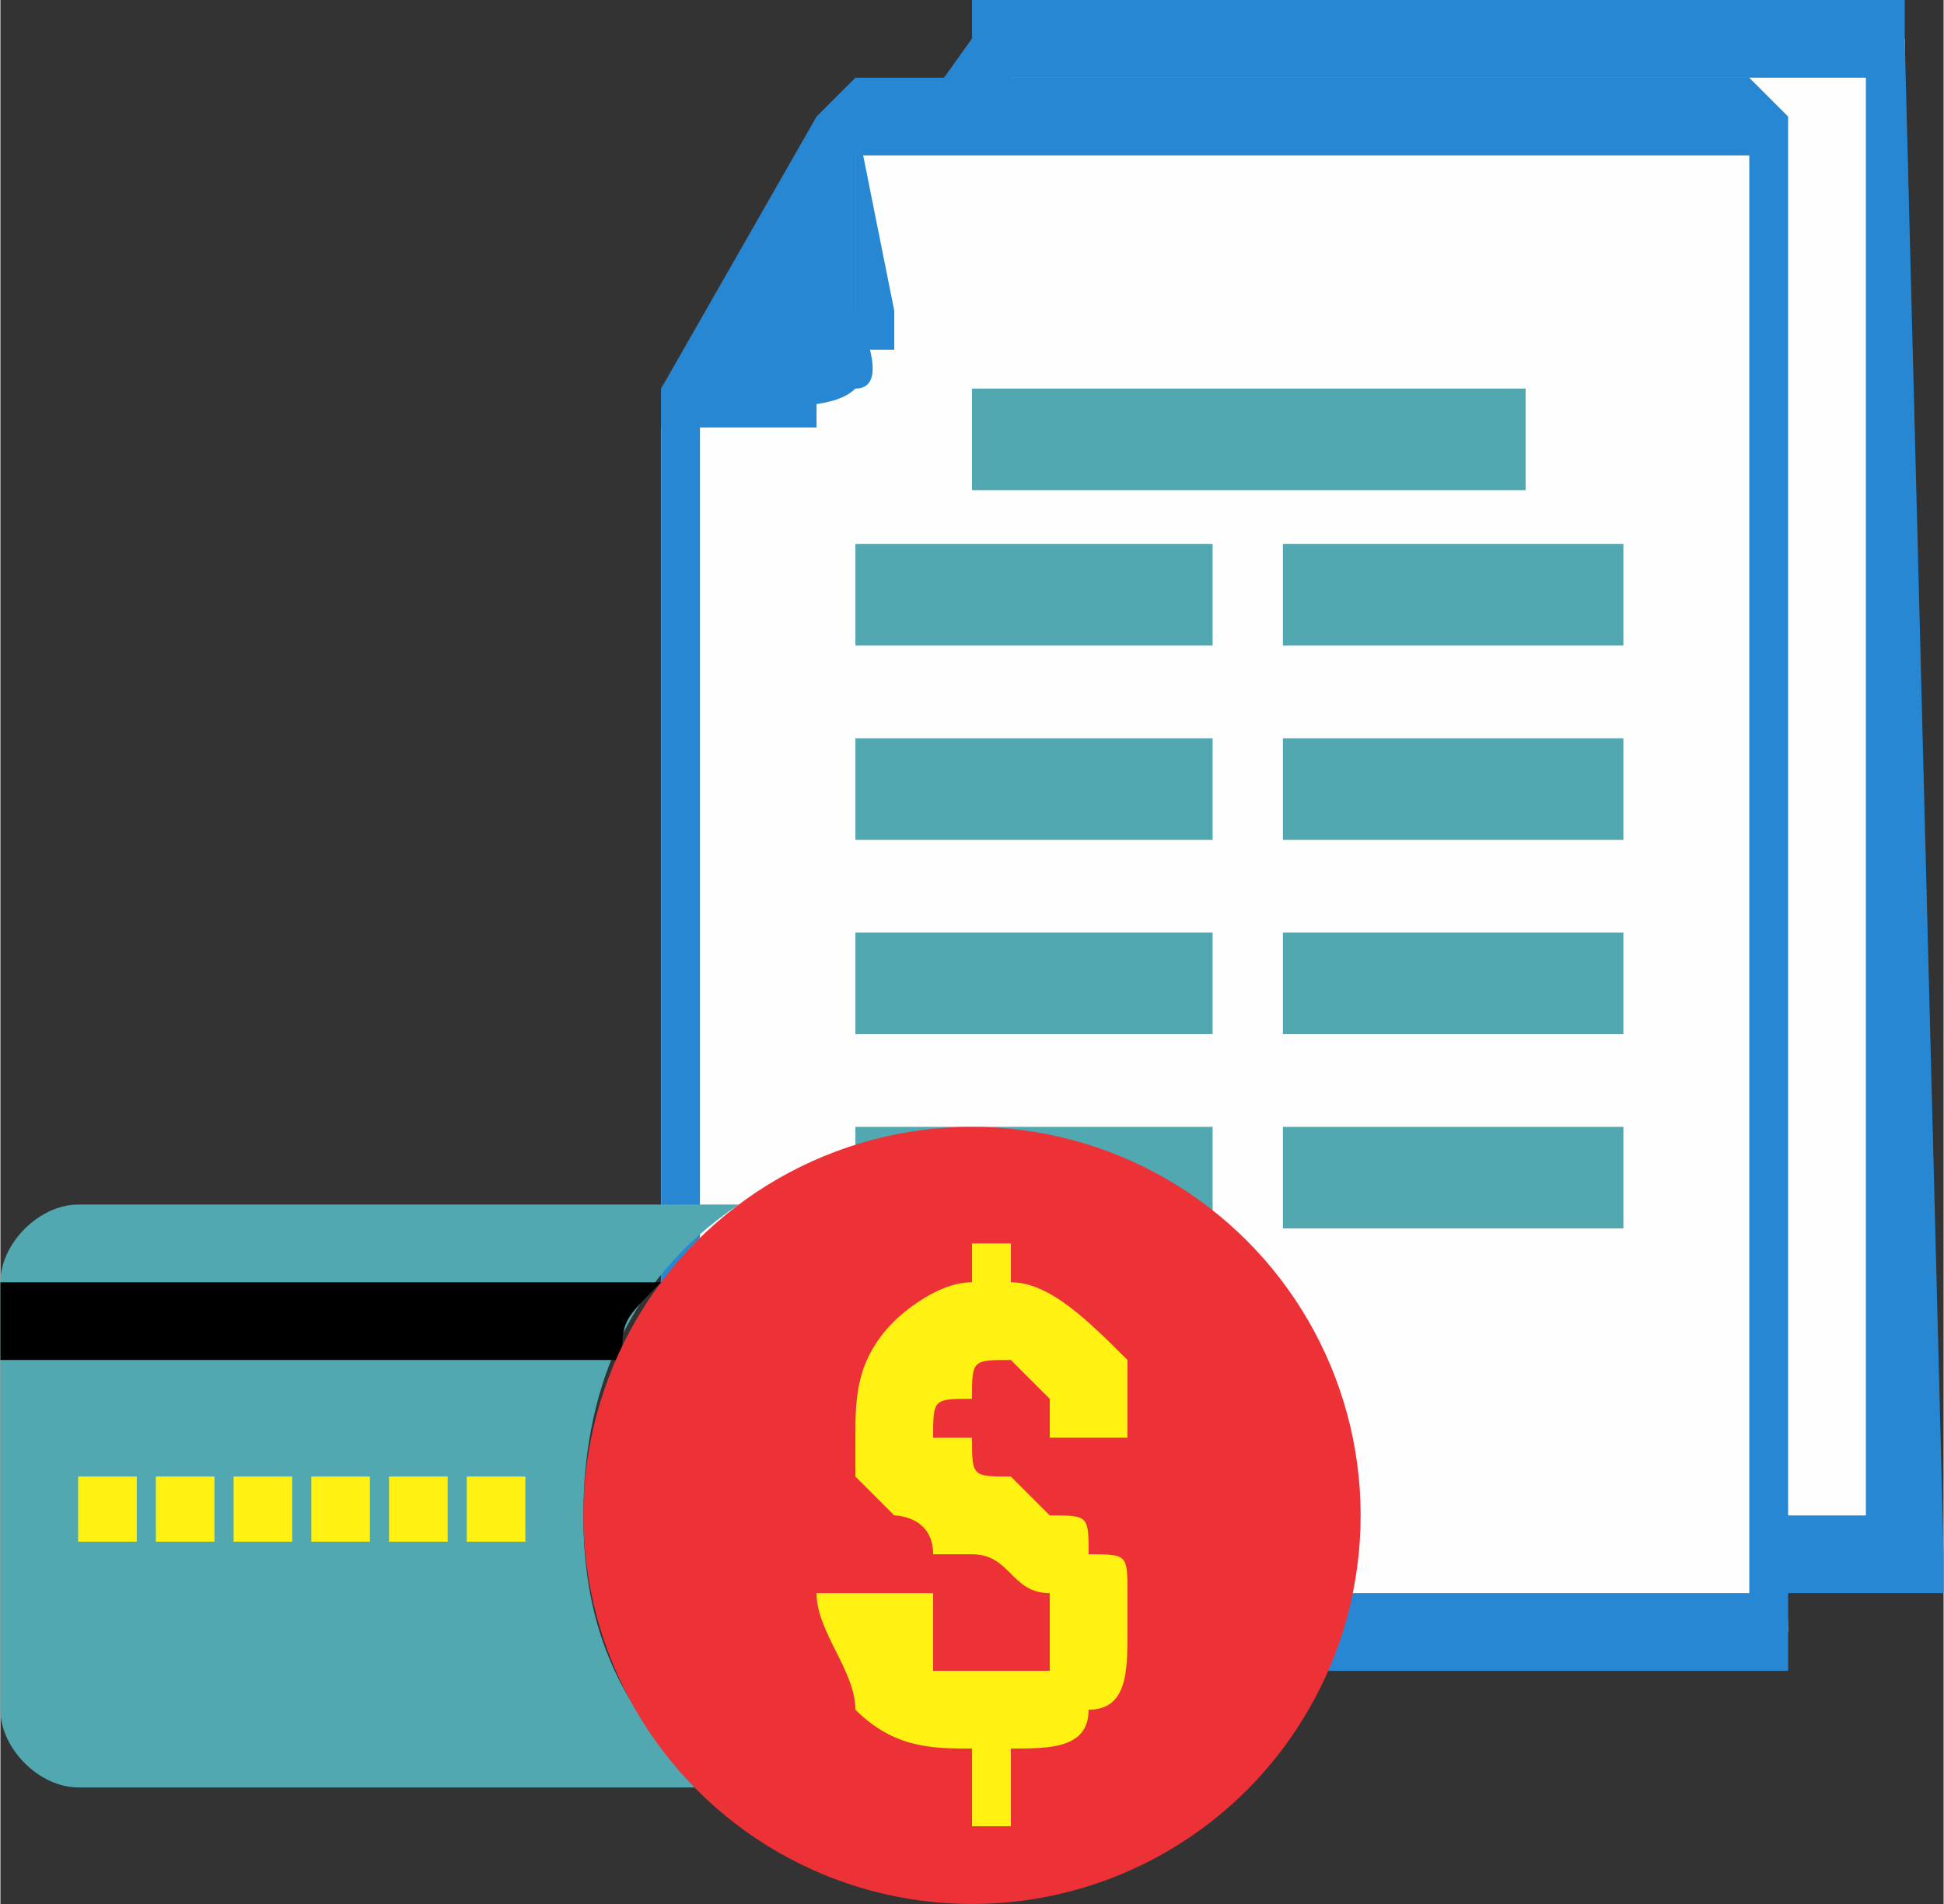 <?xml version="1.0" encoding="UTF-8"?>
<!DOCTYPE svg PUBLIC "-//W3C//DTD SVG 1.1//EN" "http://www.w3.org/Graphics/SVG/1.1/DTD/svg11.dtd">
<!-- Creator: CorelDRAW X7 -->
<svg xmlns="http://www.w3.org/2000/svg" xml:space="preserve" width="49px" height="48px" version="1.1" style="shape-rendering:geometricPrecision; text-rendering:geometricPrecision; image-rendering:optimizeQuality; fill-rule:evenodd; clip-rule:evenodd"
viewBox="0 0 50 49"
 xmlns:xlink="http://www.w3.org/1999/xlink">
 <rect x="0" y="0" width="50" height="49" fill="#333333" stroke="none"/>
 <defs>
  <style type="text/css">
   <![CDATA[
    .fil0 {fill:#FEFEFE}
    .fil5 {fill:#FFF212}
    .fil6 {fill:#ED3237}
    .fil3 {fill:#51A8B1}
    .fil4 {fill:black}
    .fil2 {fill:#2887D2}
    .fil7 {fill:#FFF212;fill-rule:nonzero}
    .fil1 {fill:#2887D2;fill-rule:nonzero}
   ]]>
  </style>
 </defs>
 <g id="Layer_x0020_1">
  <g id="_805246400">
   <g>
    <g>
     <g>
      <g>
       <g>
        <path class="fil0" d="M49 1l0 39c0,0 -28,0 -28,0 0,1 0,-31 0,-31l4 -8 1 0c0,0 23,0 23,0z"/>
        <path id="1" class="fil1" d="M50 40l-1 1 -1 -1 0 -39 1 0 1 39zm0 0l0 1 -1 0 1 -1zm-30 0l0 0 1 0 0 0 0 0 1 -1 1 0 0 0 1 0 1 0 1 0 1 0 1 0 2 0 1 0 1 0 2 0 1 0 1 0 1 0 2 0 1 0 1 0 1 0 2 0 1 0 1 0 0 0 1 0 1 0 0 0 1 0 0 0 0 0 0 2 0 0 0 0 -1 0 0 0 -1 0 -1 0 0 0 -1 0 -1 0 -2 0 -1 0 -1 0 -1 0 -2 0 -1 0 -1 0 -1 0 -2 0 -1 0 -1 0 -2 0 -1 0 -1 0 -1 0 -1 0 -1 0 0 0 -1 0 -1 0 0 0 0 0 0 -1 0 0 -1 0zm1 -31l0 0 0 0 0 0 0 0 0 1 0 1 0 1 0 1 0 1 0 1 0 1 0 1 0 2 0 1 0 2 0 1 0 2 0 1 0 2 0 1 0 2 0 1 0 1 0 2 0 1 0 1 0 1 0 1 0 0 0 1 0 0 0 0 -1 0 1 0 -1 0 0 0 0 0 0 -1 0 0 0 -1 0 -1 0 -1 0 -1 0 -2 0 -1 0 -1 0 -2 0 -1 0 -2 0 -1 0 -2 0 -1 0 -2 0 -1 0 -2 0 -1 0 -1 0 -1 0 -1 0 -1 0 -1 0 -1 0 -1 0 0 0 0 0 0 0 -1 1 1zm4 -8l0 0 1 1 -5 7 -1 -1 5 -7zm0 0l0 0 0 0 0 0zm0 -1l1 0 0 1 0 1 -1 -1 0 -1zm0 0l0 0 1 0 -1 0zm23 1l0 0 1 1 0 0 -1 0 0 0 -1 0 0 0 -1 0 -1 0 -1 0 -1 0 -1 0 -1 0 -1 0 -1 0 -1 0 -1 0 -1 0 -1 0 -1 0 -1 0 -1 0 -1 0 -1 0 -1 0 -1 0 0 0 -1 0 0 0 -1 0 0 0 0 0 0 0 0 -2 0 0 0 0 0 0 1 0 0 0 1 0 0 0 1 0 1 0 1 0 1 0 1 0 1 0 1 0 1 0 1 0 1 0 1 0 1 0 1 0 1 0 1 0 1 0 1 0 1 0 1 0 0 0 1 0 0 0 1 0 0 0 0 1 0 0 -1 0zm1 0l0 0 0 0 0 0z"/>
       </g>
       <g>
        <path class="fil2" d="M25 1l1 5c0,0 0,2 -1,2 -1,1 -5,0 -5,0l5 -7 0 0z"/>
        <path id="1" class="fil1" d="M26 6l0 0 0 0 -1 -5 1 0 0 5zm0 0l0 0 0 0 0 0zm-1 2l0 0 0 0 0 0 0 0 0 0 0 0 0 0 0 0 0 0 0 0 1 0 0 0 0 0 0 -1 0 0 0 0 0 0 0 0 0 0 0 0 0 0 0 0 0 0 0 0 0 0 0 0 0 0 0 0 0 -1 0 0 0 0 0 0 0 0 0 0 0 0 0 0 0 0 0 0 0 1 0 0 0 0 0 0 0 0 0 0 0 0 0 0 0 0 0 0 0 0 0 0 0 0 0 0 0 1 0 0 0 0 0 0 0 0 0 0 0 0 0 0 -1 0 0 0 0 0 0 0 0 0 0 0 0 0 0 0zm-4 1l-1 -1 0 0 0 0 1 0 0 0 0 0 0 0 0 0 0 0 0 0 0 0 0 0 1 0 0 0 0 0 0 0 0 0 1 0 0 0 0 0 0 0 0 0 1 0 0 0 0 0 0 0 0 0 0 0 1 0 0 0 0 0 0 0 0 0 0 0 0 0 0 0 0 0 0 1 -1 0 0 0 0 0 0 0 0 0 0 0 -1 0 0 0 0 0 0 0 0 0 -1 0 0 0 0 0 0 0 0 0 -1 0 0 0 0 0 0 0 0 0 0 0 0 0 0 0 0 0 -1 0 0 0 0 0 0 -1 1 1zm4 -8l1 0 0 0 -5 8 -1 -1 5 -7zm0 0l1 -1 0 1 -1 0zm1 0l-1 0 0 0 0 0 1 0 0 0zm-1 0l0 0 0 0 0 0z"/>
       </g>
      </g>
      <rect class="fil2" transform="matrix(0.248 -0.001 -0.001 -0.314 24.591 20.692)" width="82.943" height="7.444"/>
      <rect class="fil2" transform="matrix(0.248 -0.001 -0.001 -0.314 24.575 16.369)" width="82.943" height="7.444"/>
      <rect class="fil2" transform="matrix(0.17 -0.001 -0.001 -0.314 31.075 11.788)" width="82.943" height="7.444"/>
      <rect class="fil2" transform="matrix(0.248 -0.001 -0.001 -0.314 24.607 25.311)" width="82.943" height="7.444"/>
      <rect class="fil2" transform="matrix(0.248 -0.001 -0.001 -0.314 24.624 29.929)" width="82.943" height="7.444"/>
      <rect class="fil2" transform="matrix(0.248 -0.001 -0.001 -0.314 24.64 34.492)" width="82.943" height="7.444"/>
     </g>
     <g>
      <g>
       <path class="fil0" d="M45 3l1 39c0,0 -29,0 -29,0 0,1 0,-31 0,-31l5 -8 0 0c0,0 23,0 23,0z"/>
       <path id="1" class="fil1" d="M46 42l0 1 -1 -1 0 -39 1 0 0 39zm0 0l0 1 0 0 0 -1zm-29 0l0 0 0 0 1 0 0 -1 1 0 0 0 1 0 1 0 1 0 1 0 1 0 1 0 1 0 2 0 1 0 1 0 1 0 2 0 1 0 1 0 2 0 1 0 1 0 1 0 1 0 1 0 1 0 1 0 0 0 1 0 0 0 1 0 0 0 0 2 0 0 -1 0 0 0 -1 0 0 0 -1 0 -1 0 -1 0 -1 0 -1 0 -1 0 -1 0 -2 0 -1 0 -1 0 -2 0 -1 0 -1 0 -1 0 -2 0 -1 0 -1 0 -1 0 -1 0 -1 0 -1 0 -1 0 0 0 -1 0 0 0 0 0 0 -1 0 0 -1 0zm1 -31l0 0 0 0 0 0 0 0 0 1 0 1 0 1 0 1 0 1 0 1 0 1 0 1 0 2 0 1 0 2 0 1 0 2 0 1 0 2 0 1 0 2 0 1 0 1 0 2 0 1 0 1 0 1 0 1 0 0 0 1 0 0 0 0 -1 0 1 0 -1 0 0 0 0 0 0 -1 0 0 0 -1 0 -1 0 -1 0 -1 0 -2 0 -1 0 -1 0 -2 0 -1 0 -2 0 -1 0 -2 0 -1 0 -2 0 -1 0 -2 0 -1 0 -1 0 -1 0 -1 0 -1 0 -1 0 -1 0 -1 0 0 0 0 0 0 0 -1 1 1zm3 -8l0 0 1 1 -4 7 -1 -1 4 -7zm0 0l0 0 0 0 0 0zm1 -1l0 0 1 1 -1 1 -1 -1 1 -1zm0 0l0 0 0 0 0 0zm23 1l0 0 0 1 0 0 0 0 -1 0 0 0 -1 0 0 0 -1 0 -1 0 -1 0 -1 0 -1 0 -1 0 -1 0 -1 0 -1 0 -1 0 -1 0 -1 0 -1 0 -1 0 -1 0 -1 0 -1 0 -1 0 -1 0 0 0 -1 0 0 0 -1 0 0 0 0 0 0 -2 0 0 0 0 1 0 0 0 1 0 0 0 1 0 1 0 1 0 1 0 1 0 1 0 1 0 1 0 1 0 1 0 1 0 1 0 1 0 1 0 1 0 1 0 1 0 1 0 1 0 0 0 1 0 1 0 0 0 0 0 0 0 1 1 0 0 -1 0zm0 0l0 0 0 0 0 0z"/>
      </g>
      <g>
       <path class="fil2" d="M22 3l0 5c0,0 1,2 0,2 -1,1 -5,0 -5,0l5 -7 0 0z"/>
       <path id="1" class="fil1" d="M23 8l-1 0 0 0 0 -5 0 0 1 5zm-1 0l0 0 0 0 0 0zm0 2l0 0 0 0 0 0 0 0 0 0 0 0 0 0 0 0 0 0 0 0 0 0 0 0 0 0 0 -1 0 0 0 0 0 0 0 0 0 0 0 0 0 0 0 0 0 0 0 0 0 0 0 0 0 0 0 -1 0 0 0 0 0 0 0 0 0 0 1 0 0 0 0 0 0 0 0 0 0 0 0 1 0 0 0 0 0 0 0 0 0 0 0 0 0 0 0 0 0 0 0 0 0 0 -1 0 0 0 0 1 0 0 0 0 0 0 0 0 0 0 0 0 0 0 0 0 0 0 0 0 0 0 0 0 0 0 0 0zm-5 1l0 -1 0 0 0 0 0 0 0 0 0 0 0 0 1 0 0 0 0 0 0 0 0 0 0 0 0 0 1 0 0 0 0 0 0 0 0 0 1 0 0 0 0 0 0 0 0 0 1 0 0 0 0 0 0 0 0 0 0 0 0 0 1 0 0 0 0 0 0 0 -1 0 0 0 0 0 0 0 0 1 0 0 0 0 -1 0 0 0 0 0 0 0 0 0 -1 0 0 0 0 0 0 0 0 0 -1 0 0 0 0 0 0 0 0 0 0 0 0 0 -1 0 0 0 0 0 0 0 0 0 0 0 0 0 0 -1 0 1zm5 -8l0 0 0 0 -5 8 0 -1 5 -7zm0 0l0 -1 0 1 0 0zm0 0l0 0 0 0 0 0 0 0 0 0zm0 0l0 0 0 0 0 0z"/>
      </g>
     </g>
    </g>
    <g>
     <rect class="fil3" x="25" y="10" width="14.245" height="2.614"/>
     <rect class="fil3" x="22" y="14" width="9.191" height="2.614"/>
     <rect class="fil3" x="33" y="14" width="8.761" height="2.614"/>
     <rect class="fil3" x="22" y="19" width="9.191" height="2.614"/>
     <rect class="fil3" x="33" y="19" width="8.761" height="2.614"/>
     <rect class="fil3" x="22" y="24" width="9.191" height="2.614"/>
     <rect class="fil3" x="33" y="24" width="8.761" height="2.614"/>
     <rect class="fil3" x="22" y="29" width="9.191" height="2.614"/>
     <rect class="fil3" x="33" y="29" width="8.761" height="2.614"/>
    </g>
   </g>
   <g>
    <path class="fil3" d="M2 31l17 0c-3,2 -4,5 -4,8 0,3 1,5 3,7l-16 0c-1,0 -2,-1 -2,-2l0 -11c0,-1 1,-2 2,-2z"/>
    <path class="fil4" d="M0 33l17 0c-1,1 -1,1 -1,2l-16 0 0 -2z"/>
    <g>
     <rect class="fil5" x="2" y="38" width="1.508" height="1.676"/>
     <rect class="fil5" x="4" y="38" width="1.508" height="1.676"/>
     <rect class="fil5" x="6" y="38" width="1.508" height="1.676"/>
     <rect class="fil5" x="8" y="38" width="1.508" height="1.676"/>
     <rect class="fil5" x="10" y="38" width="1.508" height="1.676"/>
     <rect class="fil5" x="12" y="38" width="1.508" height="1.676"/>
    </g>
    <circle class="fil6" cx="25" cy="39" r="10"/>
    <path class="fil7" d="M27 42c0,0 0,-1 0,-1 -1,0 -1,-1 -2,-1 0,0 -1,0 -1,0 0,-1 -1,-1 -1,-1 0,0 -1,-1 -1,-1 0,-1 0,-1 0,-1 0,-1 0,-2 1,-3 0,0 1,-1 2,-1l0 -1 1 0 0 1c1,0 2,1 3,2 0,0 0,1 0,2l-2 0c0,-1 0,-1 0,-1 -1,-1 -1,-1 -1,-1 -1,0 -1,0 -1,1 -1,0 -1,0 -1,1 0,0 0,0 1,0 0,1 0,1 1,1 0,0 1,1 1,1 1,0 1,0 1,1 1,0 1,0 1,1 0,0 0,0 0,1 0,1 0,2 -1,2 0,1 -1,1 -2,1l0 2 -1 0 0 -2c-1,0 -2,0 -3,-1 0,-1 -1,-2 -1,-3l3 0c0,1 0,1 0,2 1,0 1,0 2,0 0,0 0,0 1,0 0,0 0,-1 0,-1z"/>
   </g>
  </g>
 </g>
</svg>
